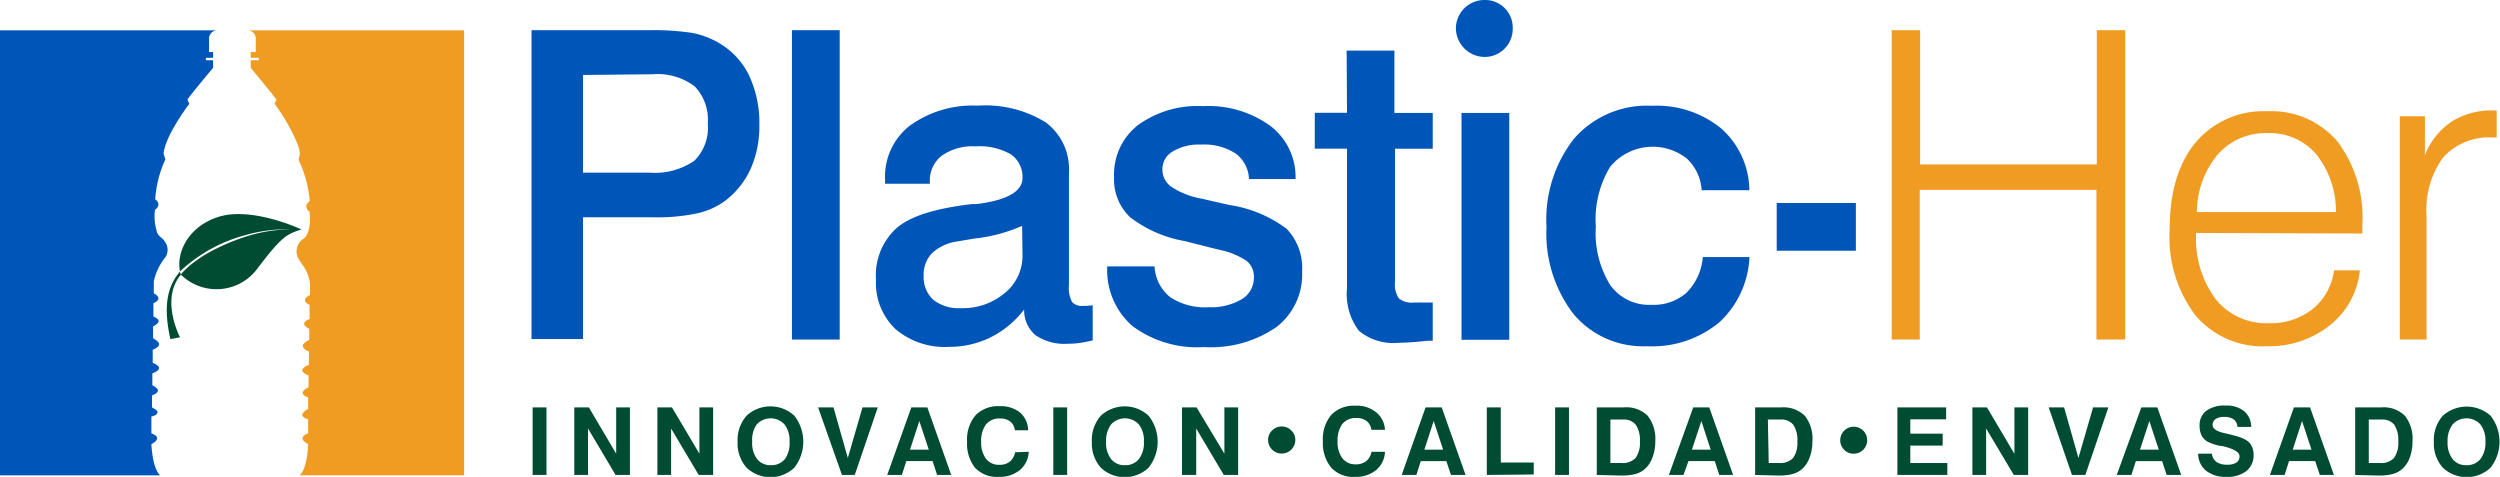 <svg xmlns="http://www.w3.org/2000/svg" viewBox="0 0 209.39 39.94"><defs><style>.cls-1-pl{fill:#0055b8;}.cls-2-pl{fill:#f09c22;}.cls-3-pl{fill:#004c32;}</style></defs><g id="Capa_2" data-name="Capa 2"><g id="Capa_1-2" data-name="Capa 1"><path class="cls-1-pl" d="M124.34,0a2.31,2.31,0,0,1,2.36,2.36,2.35,2.35,0,0,1-2.36,2.41,2.43,2.43,0,0,1-2.4-2.41A2.39,2.39,0,0,1,124.34,0Z"/><path class="cls-1-pl" d="M155.44,17V21h-6.63V17Z"/><path class="cls-2-pl" d="M201,28.44V9.74h2.1V13a6.07,6.07,0,0,1,2.24-2.82,6.33,6.33,0,0,1,3.53-.93h.24v2.27h-.28a5.18,5.18,0,0,0-4.19,1.65,7.45,7.45,0,0,0-1.4,4.94V28.44Z"/><path class="cls-2-pl" d="M183.94,19.51v.1a8.39,8.39,0,0,0,1.65,5.46,5.43,5.43,0,0,0,4.43,2,5.65,5.65,0,0,0,3.68-1.19,5,5,0,0,0,1.79-3.24h2.16a6.66,6.66,0,0,1-2.46,4.56A8.12,8.12,0,0,1,189.88,29a7.36,7.36,0,0,1-6-2.59,10.84,10.84,0,0,1-2.16-7.17q0-4.68,2.17-7.3a7.41,7.41,0,0,1,6-2.62,7.26,7.26,0,0,1,5.87,2.51,10.58,10.58,0,0,1,2.1,7v.73Zm0-1.75,11.71,0A7.67,7.67,0,0,0,194,12.92a5.12,5.12,0,0,0-4.08-1.77,5.33,5.33,0,0,0-4.18,1.8A7.59,7.59,0,0,0,184,17.76Z"/><path class="cls-2-pl" d="M158.44,28.44V2.53h2.38V13.77h14.8V2.53H178V28.44h-2.41V15.9h-14.8V28.44Z"/><path class="cls-1-pl" d="M146.52,15.93h-4a3.92,3.92,0,0,0-1.25-2.66,4.62,4.62,0,0,0-6.41.7,8.49,8.49,0,0,0-1.2,5,8.31,8.31,0,0,0,1.19,4.88,4,4,0,0,0,3.47,1.68,4.16,4.16,0,0,0,2.92-1,4.72,4.72,0,0,0,1.38-3h3.91A7.91,7.91,0,0,1,144,27a8.83,8.83,0,0,1-6.06,2,7.61,7.61,0,0,1-6.15-2.7A11.07,11.07,0,0,1,129.53,19a10.94,10.94,0,0,1,2.35-7.44,8.12,8.12,0,0,1,6.48-2.7,8.55,8.55,0,0,1,5.79,1.89A7,7,0,0,1,146.52,15.93Z"/><path class="cls-1-pl" d="M122.41,9.46h4v19h-4Z"/><path class="cls-1-pl" d="M112.79,4.24h4V9.46H120v3h-3.16V23.62a2.06,2.06,0,0,0,.33,1.38,1.73,1.73,0,0,0,1.25.34h.41a3.07,3.07,0,0,1,.38,0l.79,0v3.2l-.4,0c-1.15.12-2,.17-2.43.17a4.56,4.56,0,0,1-3.35-1,5.1,5.1,0,0,1-1-3.57V12.45h-2.7v-3h2.7Z"/><path class="cls-1-pl" d="M108.51,15h-3.9a2.76,2.76,0,0,0-1.13-2.15,4.86,4.86,0,0,0-2.88-.74,4.28,4.28,0,0,0-2.37.57,1.7,1.7,0,0,0-.87,1.49,1.76,1.76,0,0,0,.71,1.45,6.59,6.59,0,0,0,2.49,1l2.41.55a10.59,10.59,0,0,1,4.8,2,4.74,4.74,0,0,1,1.29,3.56,5.56,5.56,0,0,1-2.16,4.67,9.67,9.67,0,0,1-6.05,1.67,9.1,9.1,0,0,1-6-1.76,6.2,6.2,0,0,1-2.11-5H96.7A3.53,3.53,0,0,0,98,24.88a5.23,5.23,0,0,0,3.23.85,5,5,0,0,0,2.79-.68,2.08,2.08,0,0,0,1-1.83,1.68,1.68,0,0,0-.61-1.37,6.4,6.4,0,0,0-2.34-.94l-2.85-.72a10.45,10.45,0,0,1-4.57-2,4.38,4.38,0,0,1-1.34-3.39,5.23,5.23,0,0,1,2-4.32,8.5,8.5,0,0,1,5.43-1.59,8.88,8.88,0,0,1,5.67,1.66A5.39,5.39,0,0,1,108.51,15Z"/><path class="cls-1-pl" d="M85.78,25.92A8.07,8.07,0,0,1,83,28.24a7.79,7.79,0,0,1-3.5.81A6.36,6.36,0,0,1,75,27.56a5.33,5.33,0,0,1-1.63-4.13,5.33,5.33,0,0,1,1.74-4.34c1.16-1,3.26-1.64,6.31-2l.41,0c2.54-.33,3.81-1.06,3.81-2.18a2.28,2.28,0,0,0-1-2,5.27,5.27,0,0,0-2.93-.65,4.46,4.46,0,0,0-2.83.78,2.63,2.63,0,0,0-1,2.21v.14H74.13V15a5.4,5.4,0,0,1,2.08-4.48A9,9,0,0,1,81.9,8.85a9.58,9.58,0,0,1,5.7,1.41,4.88,4.88,0,0,1,1.93,4.2v9.41a2.6,2.6,0,0,0,.26,1.42,1.07,1.07,0,0,0,.9.33H91l.52-.05v2.94c-.36.09-.72.16-1.06.21a7,7,0,0,1-1,.07,4.33,4.33,0,0,1-2.71-.7A2.72,2.72,0,0,1,85.78,25.92Zm-.17-7a13.61,13.61,0,0,1-4,1.06l-1.48.25a3.82,3.82,0,0,0-2.09,1,2.58,2.58,0,0,0-.68,1.87,2.58,2.58,0,0,0,.8,2,3.39,3.39,0,0,0,2.29.71,5.46,5.46,0,0,0,3.71-1.27,4,4,0,0,0,1.48-3.23Z"/><path class="cls-1-pl" d="M66.33,2.53h4V28.44h-4Z"/><path class="cls-1-pl" d="M44.52,2.53h9.87a21.39,21.39,0,0,1,3.54.22A7,7,0,0,1,60,3.48a6.35,6.35,0,0,1,2.69,2.74,9.29,9.29,0,0,1,.91,4.28,8.75,8.75,0,0,1-.75,3.69,7,7,0,0,1-2.2,2.69,6.25,6.25,0,0,1-2.31,1,16.31,16.31,0,0,1-3.64.32H48.83v10.2H44.52Zm4.31,3.75v8.18h5.59a5.8,5.8,0,0,0,3.74-1,3.89,3.89,0,0,0,1.12-3.11,4,4,0,0,0-1.11-3.13,5.17,5.17,0,0,0-3.5-1Z"/><path class="cls-3-pl" d="M203.85,37a3.07,3.07,0,0,1,.75-2.18,3,3,0,0,1,4,0,3.53,3.53,0,0,1,0,4.35,2.92,2.92,0,0,1-4,0A3.06,3.06,0,0,1,203.85,37ZM205,37a2.26,2.26,0,0,0,.42,1.45,1.4,1.4,0,0,0,1.16.51,1.43,1.43,0,0,0,1.17-.51,2.26,2.26,0,0,0,.42-1.45,2.22,2.22,0,0,0-.42-1.45,1.58,1.58,0,0,0-2.33,0A2.27,2.27,0,0,0,205,37Z"/><path class="cls-3-pl" d="M197.26,39.78V34.12h2.22a2.51,2.51,0,0,1,1.94.7,3.08,3.08,0,0,1,.64,2.14,3.9,3.9,0,0,1-.23,1.37,2.32,2.32,0,0,1-.69,1,2,2,0,0,1-.77.38,4.75,4.75,0,0,1-1.21.12Zm1.14-1h.94a1.46,1.46,0,0,0,1.17-.42,2.15,2.15,0,0,0,.36-1.38,2.37,2.37,0,0,0-.33-1.4,1.27,1.27,0,0,0-1.06-.44H198.4Z"/><path class="cls-3-pl" d="M192.13,34.12h1.35l2,5.66H194.3l-.39-1.16h-2.19l-.37,1.16h-1.23Zm.68,1.14-.78,2.4h1.57Z"/><path class="cls-3-pl" d="M184.11,38h1.15a1,1,0,0,0,.38.69,1.55,1.55,0,0,0,.91.23,1.35,1.35,0,0,0,.77-.18.61.61,0,0,0,.25-.54c0-.34-.49-.62-1.48-.85h0l-.12,0a4,4,0,0,1-1.13-.39,1.29,1.29,0,0,1-.46-.52,1.82,1.82,0,0,1-.15-.77,1.48,1.48,0,0,1,.56-1.26,2.52,2.52,0,0,1,1.62-.44,2.3,2.3,0,0,1,1.55.47,1.71,1.71,0,0,1,.59,1.32H187.4a.82.82,0,0,0-.31-.63,1.35,1.35,0,0,0-.81-.21,1.2,1.2,0,0,0-.71.18.55.55,0,0,0-.25.5c0,.3.32.53,1,.68l.4.09c.42.11.71.19.88.25a2.1,2.1,0,0,1,.45.2,1.2,1.2,0,0,1,.52.5,1.55,1.55,0,0,1,.18.76,1.66,1.66,0,0,1-.6,1.37,2.57,2.57,0,0,1-1.68.49,2.61,2.61,0,0,1-1.68-.5A1.85,1.85,0,0,1,184.11,38Z"/><path class="cls-3-pl" d="M179.35,34.12h1.34l2,5.66h-1.22l-.38-1.16h-2.2l-.37,1.16h-1.23Zm.67,1.14-.78,2.4h1.57Z"/><path class="cls-3-pl" d="M173.54,39.78l-1.95-5.66h1.29l1.2,4.24,1.23-4.24h1.28l-1.93,5.66Z"/><path class="cls-3-pl" d="M165.2,39.78V34.12h1.22l2.3,3.89V34.12h1.15v5.66h-1.2l-2.32-3.89v3.89Z"/><path class="cls-3-pl" d="M158.92,39.78V34.12H163v1h-3v1.2h2.71v1h-2.71v1.46h3.1v1Z"/><path class="cls-3-pl" d="M147,39.78V34.12h2.22a2.54,2.54,0,0,1,1.94.7,3.08,3.08,0,0,1,.64,2.14,3.68,3.68,0,0,1-.24,1.37,2.3,2.3,0,0,1-.68,1,2.06,2.06,0,0,1-.77.38,4.75,4.75,0,0,1-1.21.12Zm1.14-1H149a1.49,1.49,0,0,0,1.18-.42,2.15,2.15,0,0,0,.36-1.38,2.29,2.29,0,0,0-.34-1.4,1.24,1.24,0,0,0-1.05-.44h-1.08Z"/><path class="cls-3-pl" d="M141.82,34.12h1.34l2,5.66H144l-.38-1.16h-2.2L141,39.78h-1.22Zm.68,1.14-.79,2.4h1.57Z"/><path class="cls-3-pl" d="M133.74,39.78V34.12H136a2.55,2.55,0,0,1,2,.7,3.13,3.13,0,0,1,.64,2.14,3.68,3.68,0,0,1-.24,1.37,2.32,2.32,0,0,1-.69,1,2,2,0,0,1-.76.38,4.75,4.75,0,0,1-1.21.12Zm1.14-1h.93a1.5,1.5,0,0,0,1.18-.42,2.15,2.15,0,0,0,.36-1.38,2.29,2.29,0,0,0-.34-1.4,1.26,1.26,0,0,0-1.06-.44h-1.07Z"/><path class="cls-3-pl" d="M130.25,39.78V34.12h1.16v5.66Z"/><path class="cls-3-pl" d="M124.53,39.78V34.12h1.17v4.62h2.76v1Z"/><path class="cls-3-pl" d="M119.4,34.12h1.35l2,5.66h-1.22l-.39-1.16H119l-.37,1.16h-1.23Zm.68,1.14-.78,2.4h1.57Z"/><path class="cls-3-pl" d="M116,37.84a2.09,2.09,0,0,1-.74,1.53,2.65,2.65,0,0,1-1.77.57,2.5,2.5,0,0,1-2-.78,3.24,3.24,0,0,1-.69-2.2,3.14,3.14,0,0,1,.71-2.22,2.63,2.63,0,0,1,2-.76,2.55,2.55,0,0,1,1.71.52A2,2,0,0,1,116,36h-1.14a1.11,1.11,0,0,0-.4-.74,1.4,1.4,0,0,0-.86-.25,1.43,1.43,0,0,0-1.17.5,2.3,2.3,0,0,0-.4,1.45,2.26,2.26,0,0,0,.4,1.42,1.35,1.35,0,0,0,1.13.51,1.33,1.33,0,0,0,.87-.27,1.29,1.29,0,0,0,.44-.78Z"/><path class="cls-3-pl" d="M91.45,37a3.07,3.07,0,0,1,.75-2.18,2.94,2.94,0,0,1,4,0,3.49,3.49,0,0,1,0,4.35,2.91,2.91,0,0,1-4,0A3.06,3.06,0,0,1,91.45,37Zm1.19,0a2.26,2.26,0,0,0,.42,1.45,1.4,1.4,0,0,0,1.16.51,1.43,1.43,0,0,0,1.17-.51A2.26,2.26,0,0,0,95.81,37a2.22,2.22,0,0,0-.42-1.45,1.58,1.58,0,0,0-2.33,0A2.27,2.27,0,0,0,92.64,37Z"/><path class="cls-3-pl" d="M88.22,39.78V34.12h1.16v5.66Z"/><path class="cls-3-pl" d="M86.16,37.84a2.09,2.09,0,0,1-.74,1.53,2.67,2.67,0,0,1-1.77.57,2.5,2.5,0,0,1-2-.78A3.24,3.24,0,0,1,81,37a3.14,3.14,0,0,1,.71-2.22,2.63,2.63,0,0,1,2-.76,2.59,2.59,0,0,1,1.71.52,2,2,0,0,1,.69,1.5H85a1.1,1.1,0,0,0-.39-.74,1.4,1.4,0,0,0-.86-.25,1.43,1.43,0,0,0-1.17.5,2.3,2.3,0,0,0-.4,1.45,2.26,2.26,0,0,0,.4,1.42,1.35,1.35,0,0,0,1.13.51,1.33,1.33,0,0,0,.87-.27,1.29,1.29,0,0,0,.44-.78Z"/><path class="cls-3-pl" d="M99,39.78V34.12h1.22L102.55,38V34.12h1.15v5.66h-1.2l-2.31-3.89v3.89Z"/><path class="cls-3-pl" d="M76.33,34.12h1.34l2,5.66H78.49l-.38-1.16h-2.2l-.37,1.16H74.31ZM77,35.26l-.78,2.4h1.57Z"/><path class="cls-3-pl" d="M70.52,39.78l-2-5.66h1.29l1.2,4.24,1.23-4.24h1.28l-1.93,5.66Z"/><path class="cls-3-pl" d="M61.78,37a3.07,3.07,0,0,1,.75-2.18,2.94,2.94,0,0,1,4,0,3.53,3.53,0,0,1,0,4.35,2.91,2.91,0,0,1-4,0A3.06,3.06,0,0,1,61.78,37ZM63,37a2.25,2.25,0,0,0,.41,1.45,1.41,1.41,0,0,0,1.16.51,1.43,1.43,0,0,0,1.17-.51A2.26,2.26,0,0,0,66.13,37a2.22,2.22,0,0,0-.42-1.45,1.58,1.58,0,0,0-2.33,0A2.27,2.27,0,0,0,63,37Z"/><path class="cls-3-pl" d="M55.06,39.78V34.12h1.22L58.58,38V34.12h1.15v5.66H58.52l-2.31-3.89v3.89Z"/><path class="cls-3-pl" d="M48.1,39.78V34.12h1.22L51.61,38V34.12h1.15v5.66h-1.2l-2.31-3.89v3.89Z"/><path class="cls-3-pl" d="M44.61,39.78V34.12h1.16v5.66Z"/><path class="cls-3-pl" d="M106.21,36.85a1.07,1.07,0,0,1,.34-.8,1.13,1.13,0,0,1,1.6,0,1.07,1.07,0,0,1,.34.8,1.13,1.13,0,0,1-.34.81,1.14,1.14,0,0,1-1.94-.81Z"/><path class="cls-3-pl" d="M154.13,36.85A1.13,1.13,0,1,1,155.26,38a1.08,1.08,0,0,1-.8-.33A1.1,1.1,0,0,1,154.13,36.85Z"/><path class="cls-3-pl" d="M18.25,18.18c-2.58.85-3.49,3.07-3.17,4.55a12.81,12.81,0,0,1,5.6-3.07,12.37,12.37,0,0,1,3.7-.45,12.64,12.64,0,0,0-3.58.54c-4.13,1.31-5.51,3.06-5.66,3.25l.08.07a4.26,4.26,0,0,0,6.38-.63c2-2.64,2.43-2.84,3.65-3.22h0C24.65,18.94,20.87,17.32,18.25,18.18Zm-3.17,4.55c-1,1.2-1.46,2.75-.81,5.67l.81-.15s-1.69-3.17.08-5.26A.35.35,0,0,1,15.08,22.73Z"/><path class="cls-2-pl" d="M38.87,2.54V39.81H25.1c.66-.57.71-2.61.71-2.61-1.06-.58,0-.9,0-.9V35.11c-1.11-.3,0-.86,0-.86v-.43s0,0,0,0v-.53h0v0c-.24-.09-.39-.19-.43-.29-.15-.29.46-.56.46-.56v-1h0v0a1,1,0,0,1-.5-.33c-.16-.31.53-.55.53-.55V29.43h0v0a.88.88,0,0,1-.48-.34c-.16-.34.51-.62.51-.62v-.93h0v0a1.1,1.1,0,0,1-.37-.28c-.24-.34.4-.54.4-.54V25.54h0v0a1.11,1.11,0,0,1-.34-.25c-.21-.33.37-.57.37-.57v-1a3.27,3.27,0,0,0-.59-1.49c-.16-.24-.31-.46-.39-.6a1.25,1.25,0,0,1,.45-1.64c.73-.57.49-2.27.49-2.27s0,0,0,0v0a.44.44,0,0,1-.18-.18c-.27-.4.2-.7.2-.7A9.69,9.69,0,0,0,25,13.38l.12-.48a3.14,3.14,0,0,0-.27-1s0,0,0,0A15.92,15.92,0,0,0,23,8.7l.15-.36C22.92,8,21,5.68,21,5.68V5.05h.68V4.84H21V4.36h.42V3.14a.7.7,0,0,0-.77-.6Z"/><path class="cls-1-pl" d="M17.51,4.36h.34v.48h-.61v.21h.61v.63S15.9,8,15.7,8.34l.15.36s-2,2.62-2.15,4.17l.15.48A9.49,9.49,0,0,0,13,16.7s0,0,0,0v0a.6.6,0,0,1,.19.18c.11.18.15.42-.21.7a4.3,4.3,0,0,0,.15,1.79.08.08,0,0,1,0,0l0,.05a1.06,1.06,0,0,0,.31.43,1.57,1.57,0,0,1,.52.66,1.17,1.17,0,0,1-.08,1,4.82,4.82,0,0,0-1,2.07v1l0,0v0a.81.81,0,0,1,.34.26c.1.15.08.35-.37.56v1.12h0v0a.88.88,0,0,1,.41.27c.08.13,0,.32-.44.55v1h0a1.36,1.36,0,0,1,.47.36c.1.17,0,.39-.5.6v1.09h0v0a1.18,1.18,0,0,1,.5.32c.09.16,0,.36-.53.56v1h0a1.26,1.26,0,0,1,.44.33c.08.15,0,.34-.47.52v1a2.66,2.66,0,0,1,.36.23s0,0,0,0a.17.17,0,0,1,.08.09h0a0,0,0,0,0,0,0c.06.15,0,.33-.49.45V36.3s1.08.32,0,.9c0,0,.07,2,.73,2.61H0V2.54H18.29a.71.71,0,0,0-.78.6Z"/></g></g></svg>